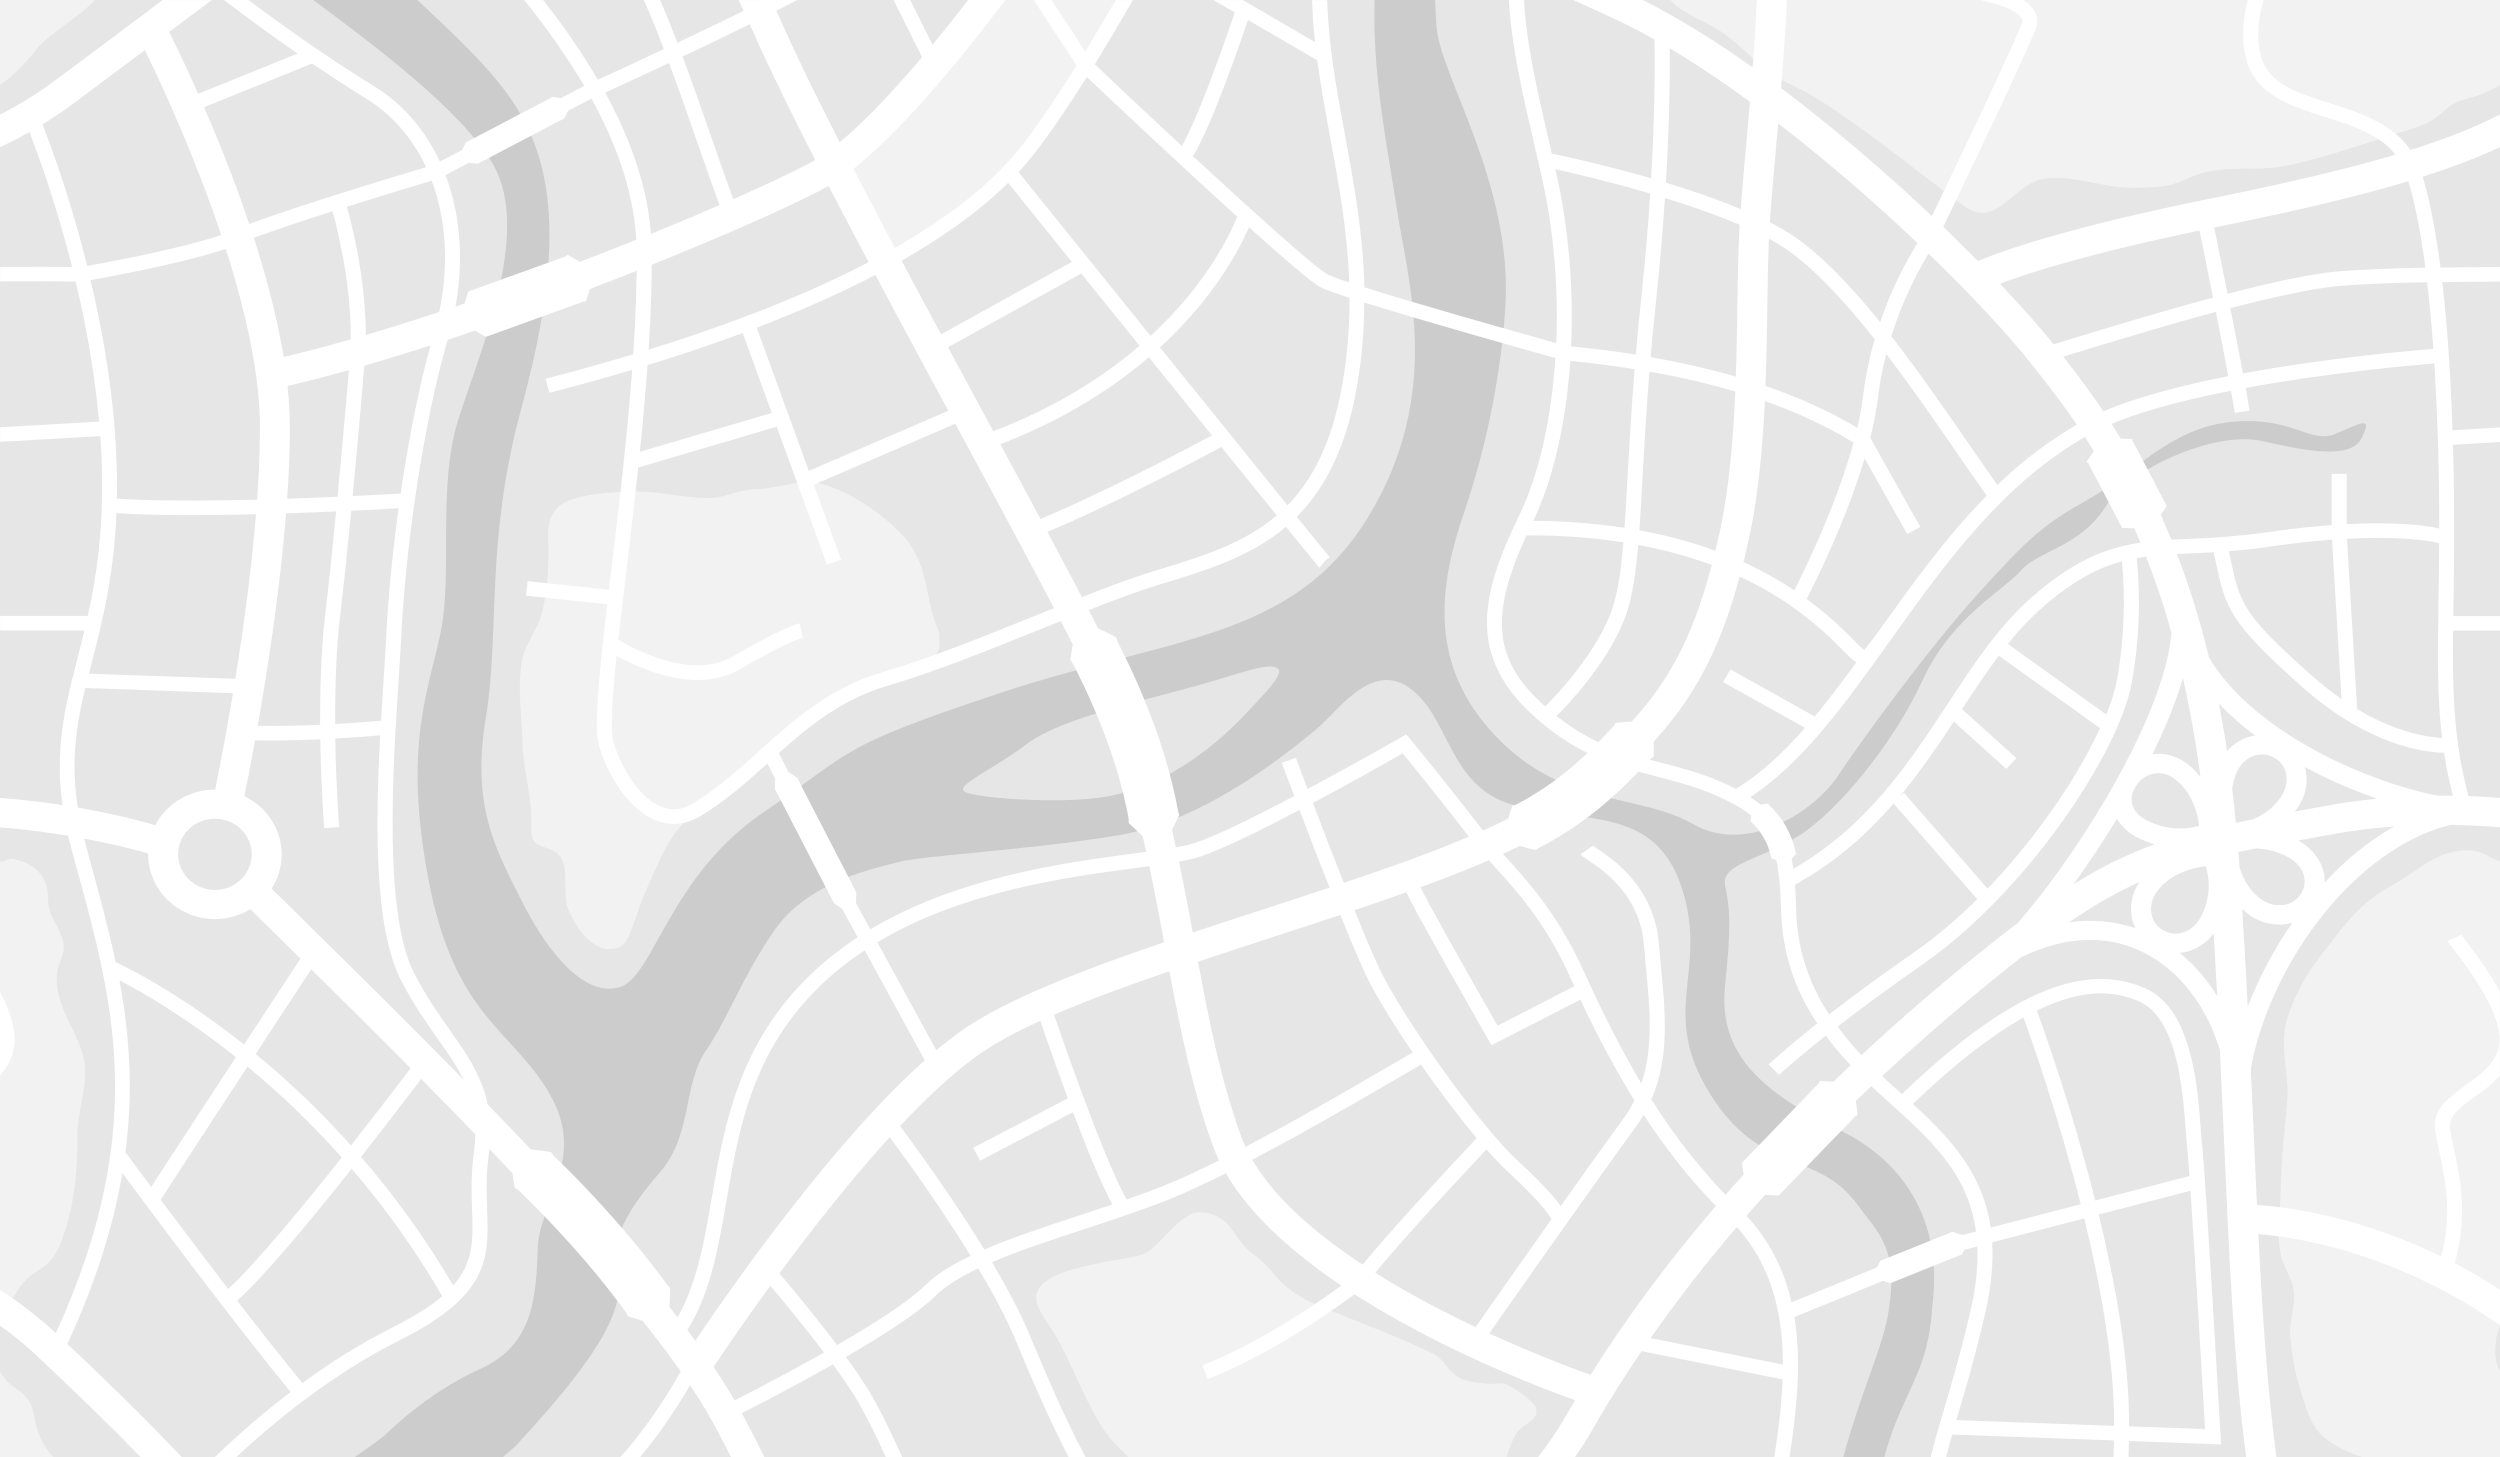 <svg width="374" height="218" viewBox="0 0 374 218" fill="none" xmlns="http://www.w3.org/2000/svg">
<rect x="0" y="0" width="374" height="218" fill="#333333" stroke="none"/>
<g clip-path="url(#clip0_2976_7916)">
<path d="M374 0H0V218H374V0Z" fill="#E6E6E6"/>
<path d="M289.083 195.336C290.935 180.648 282.735 172.669 275.253 169.086C261.62 162.564 257.124 156.35 258.084 147.271C259.044 138.191 258.772 135.919 258.084 132.534C257.396 129.148 263.308 128.7 269.122 125.024C274.935 121.349 283.293 111.201 287.636 101.737C291.979 92.273 299.687 88.4 302.276 85.397C304.866 82.394 311.161 81.827 314.935 75.869C318.71 69.911 331.551 64.42 338.375 65.972C345.199 67.524 351.756 68.77 353.332 65.49C354.909 62.209 353.438 63.181 349.484 64.867C345.53 66.552 343.152 62.243 333.879 63.112C324.605 63.982 319.112 70.976 312.454 74.677C305.797 78.377 303.419 80.514 295.876 88.859C288.332 97.205 278.376 110.916 274.909 116.127C271.441 121.339 261.441 127.943 253.297 123.291C245.153 118.638 234.031 120.849 223.834 110.211C213.638 99.572 215.182 87.816 219.073 76.523C222.633 66.123 224.71 54.715 225.218 45.562C226.22 27.43 215.431 11.29 214.902 3.996C214.817 2.775 214.738 1.431 214.704 0H205.642C205.245 11.321 207.824 23.564 208.967 31.223C210.578 41.995 215.984 58.798 204.679 77.334C193.375 95.869 174.915 95.238 149.412 103.742C124.925 111.908 128.067 112.108 114.123 121.588C100.179 131.067 97.801 146.019 92.786 147.648C87.771 149.276 82.28 143.113 78.215 135.106C74.15 127.099 70.499 120.631 72.66 107.536C74.821 94.44 72.549 81.101 77.977 61.155C83.404 41.21 83.584 28.155 78.575 18.366C75.578 12.508 70.613 7.63 62.44 0H46.861C55.222 6.214 69.156 16.481 73.822 24.708C79.582 34.862 71.658 52.951 68.555 62.769C65.453 72.586 67.688 85.633 65.979 94.314C64.271 102.996 60.208 111.195 64.128 131.721C68.048 152.246 76.668 153.988 82.241 163.672C87.814 173.356 80.72 179.74 80.455 186.626C80.191 193.512 80.032 201.132 71.877 204.774C63.723 208.416 57.558 214.725 57.558 214.725C56.539 215.589 54.965 216.633 53.045 217.995H75.234C75.824 217.482 76.424 216.969 77.046 216.407C77.166 216.299 77.276 216.181 77.374 216.053C90.924 201.483 93.487 195.11 92.358 190.273C91.228 185.436 93.871 181.007 98.756 175.331C103.641 169.655 102.099 162.33 105.633 157.122C109.166 151.913 110.695 146.737 115.758 139.305C120.82 131.872 130.794 129.928 134.484 128.946C138.174 127.963 153.483 127.227 166.991 125.011C177.415 123.301 187.799 116.753 197.215 108.841C200 106.502 204.819 99.413 210.176 102.496C217.008 106.425 216.227 117.743 226.625 120.49C237.022 123.237 247.628 120.516 251.622 132.9C255.616 145.285 248.115 151.271 255.794 163.6C263.472 175.929 271.732 171.976 277.747 180.06C281.23 184.743 284.232 186.882 282.362 197.182C281.119 202.945 278.564 207.746 275.75 217.997H281.889C281.981 217.667 282.069 217.338 282.169 217C284.825 207.88 288.472 205.453 289.083 195.336ZM187 106.11C182.504 110.962 175.28 117.305 165.806 119.12C158.948 120.433 144.726 119.361 144.117 118.271C143.509 117.181 148.696 115.042 153.639 111.277C158.583 107.512 171.21 104.776 178.528 102.729C185.847 100.683 189.804 98.998 191.15 99.993C192.198 100.775 189.024 103.919 187 106.11Z" fill="#CCCCCC"/>
<path d="M250.181 0.313C252.236 2.385 255.671 3.306 258.155 5.199C260.938 7.32 263.149 9.923 266.18 11.736C267.862 12.742 269.716 13.421 271.369 14.455C279.304 19.405 286.311 25.326 293.772 30.787C298.893 34.536 301.136 27.183 306.183 26.683C310.526 26.245 314.464 28.053 318.704 28.099C320.309 28.117 321.914 28.04 323.51 27.868C325.869 27.612 327.128 26.568 329.279 25.924C333.09 24.78 337.711 25.627 341.681 24.849C348.029 23.603 354.245 21.272 360.426 19.392C363.05 18.597 363.848 18.125 365.877 16.394C367.239 15.229 367.969 15.055 369.662 14.598C371.202 14.187 372.666 13.544 374 12.693V0H249.916C249.997 0.11 250.085 0.214 250.181 0.313Z" fill="#F2F2F2"/>
<path d="M5.258 7.622C7.734 4.563 11.506 2.916 14.196 0H0V12.675C1.976 11.403 3.565 9.715 5.258 7.622Z" fill="#F2F2F2"/>
<path d="M140.499 94.579C138.33 89.962 139.028 84.635 135.434 80.544C132.511 77.21 128.065 74.133 123.833 72.668C119.865 71.283 116.914 73.094 112.967 73.181C110.492 73.235 108.45 74.512 105.926 74.512C102.382 74.512 98.893 73.535 95.219 73.543C92.344 73.543 88.803 73.766 86.025 74.553C82.693 75.5 81.897 77.664 82.008 80.575C82.143 84.181 81.973 87.757 81.172 91.319C80.569 94.009 78.604 96.107 78.091 98.846C77.345 102.827 78.091 107.125 78.165 111.134C78.228 114.753 79.275 118.058 79.469 121.649C79.519 122.57 79.297 124.924 79.773 125.676C80.646 127.05 82.806 126.653 83.796 128.099C85.134 130.056 84.163 133.485 84.915 135.716C85.708 138.048 88.194 141.946 91.043 141.992C93.093 142.023 93.733 140.997 94.384 139.287C95.235 137.042 95.801 135.068 96.82 132.829C99.499 126.93 100.565 123.198 106.606 119.987C116.176 114.904 122.079 103.727 132.762 100.411C134.91 99.744 137.64 100.247 139.441 98.638C141.06 97.184 140.443 95.779 140.499 94.579Z" fill="#F2F2F2"/>
<path d="M229.791 210.626C229.648 210.047 228.312 208.964 227.146 208.154C226.632 207.785 226.089 207.456 225.522 207.169C224.686 206.8 223.67 207.069 222.779 207.013C220.756 206.884 218.812 206.779 217.288 205.348C215.765 203.917 215.966 203.237 213.884 202.255C208.74 199.819 203.304 197.823 198.041 195.656C194.737 194.297 192.626 193.107 190.37 190.36C189.243 188.996 188.357 188.285 186.932 187.175C185.324 185.913 184.747 184.164 183.361 182.851C182.131 181.681 179.817 180.917 178.23 181.63C175.958 182.656 173.918 185.577 172.08 187.016C170.596 188.185 167.187 188.334 165.148 188.811C162.45 189.442 159.435 189.837 157.02 191.327C153.031 193.802 155.88 196.356 157.662 199.38C160.307 203.874 162.011 208.87 164.709 213.258C165.825 215.076 167.324 216.541 168.827 217.992H225.361C225.816 216.674 226.231 215.348 227.027 214.214C227.918 212.958 230.262 212.54 229.791 210.626Z" fill="#F2F2F2"/>
<path d="M3.42 208.518C2.74 207.859 1.833 207.418 1.185 206.764C0.714 206.285 0.315 205.745 0 205.158V218H7.983C6.919 216.827 6.109 215.459 5.602 213.976C4.843 211.716 5.388 210.426 3.42 208.518Z" fill="#F2F2F2"/>
<path d="M6.959 189.157C8.546 187.76 9.091 186.098 9.725 184.146C11.217 179.578 11.633 174.677 11.577 169.904C11.543 166.239 13.291 162.064 12.553 158.496C11.667 154.203 8.205 150.651 8.501 145.929C8.636 143.747 10.151 142.652 9.278 140.215C8.585 138.289 7.207 136.858 7.199 134.693C7.21 133.923 7.107 133.155 6.895 132.413C6.258 130.302 4.623 129.13 2.036 128.482C1.288 128.294 0.64 129.041 0.127 128.894L-0.011 128.851V198.165C0.814 195.867 2.026 193.717 3.576 191.804C4.578 190.591 5.816 190.16 6.959 189.157Z" fill="#F2F2F2"/>
<path d="M357.823 132.464C353.03 134.996 350.541 138.62 347.306 142.79C345.137 145.538 343.45 148.614 342.315 151.895C340.784 156.38 342.506 160.22 342.165 164.634C341.823 169.047 341.249 173.289 341.199 177.778C341.165 181.043 340.511 184.446 341.199 187.695C341.591 189.575 342.903 191.191 343.141 193.081C343.405 195.243 342.469 197.572 342.612 199.767C342.832 202.85 343.437 205.895 344.413 208.836C345.693 212.842 346.225 214.566 350.232 216.692C351.288 217.223 352.39 217.663 353.525 218.008H374.013V205.166C373.738 204.673 373.539 204.143 373.423 203.594C373.087 201.901 373.378 200.003 374.013 198.17V128.848C372.301 128.317 371.505 127.268 369.429 127.212C364.39 127.079 361.825 130.351 357.823 132.464Z" fill="#F2F2F2"/>
<path d="M141.766 7.84C138.298 11.015 135.888 15.009 132.312 17.945C130.08 19.782 128.292 21.685 125.988 23.488C123.894 25.126 123.515 25.739 125.026 27.871C126.665 30.179 128.17 32.869 129.831 35.175C131.154 37.019 129.882 40.753 132.029 39.335C133.111 38.622 136.693 37.573 137.647 36.675C139.636 34.808 143.329 31.79 145.723 30.456C148.304 29.02 150.063 25.326 152.422 23.559C157.255 19.92 158.799 13.408 162.521 8.982C164.338 6.82 165.007 4.175 166.306 1.641C166.597 1.069 166.919 0.528 167.255 0H149.534C147.333 2.99 144.551 5.288 141.766 7.84Z" fill="#F2F2F2"/>
<path d="M140.808 9.292L136.169 0H133.675L138.788 10.241L140.808 9.292Z" fill="white"/>
<path d="M362.264 25.937L362.203 25.747C360.14 19.125 353.953 17.163 348.497 15.432C343.736 13.921 339.628 12.611 338.348 8.781C337.652 6.707 337.554 3.49 338.652 -0H336.272C335.807 1.657 335.568 3.366 335.56 5.083C335.543 6.56 335.761 8.031 336.205 9.443C337.84 14.334 342.9 15.94 347.796 17.491C353.21 19.209 358.323 20.825 360.047 26.37L360.119 26.591C360.864 28.858 361.912 32.987 362.838 40.04C357.847 40.14 353.102 40.312 349.832 40.594C345.701 40.953 339.646 42.289 333.238 43.954C331.96 37.522 330.831 32.015 330.81 31.9L328.606 32.325C328.63 32.436 329.778 38.029 331.066 44.521C323.245 46.616 315.162 49.083 309.581 50.789C308.38 51.156 307.293 51.489 306.346 51.774L307.015 53.851L310.255 52.864C315.781 51.176 323.774 48.734 331.492 46.665C332.14 49.955 332.799 53.333 333.343 56.275C324.88 57.944 316.63 60.194 311.324 63.161C306.756 65.759 302.553 68.917 298.816 72.555C297.52 70.745 296.049 68.613 294.507 66.377C291.095 61.427 287.117 55.659 282.936 50.299C284.506 45.315 286.755 40.555 289.622 36.147L289.712 35.998C290.214 34.957 302.077 10.466 304.524 4.378C304.732 3.895 304.813 3.369 304.757 2.848C304.702 2.328 304.512 1.829 304.206 1.398C303.782 0.827 303.242 0.347 302.619 -0.013H296.205C299.223 0.644 301.583 1.508 302.339 2.606C302.445 2.746 302.51 2.912 302.526 3.086C302.543 3.259 302.51 3.434 302.432 3.59C300.088 9.446 288.469 33.459 287.723 34.995C285.019 39.119 282.851 43.551 281.269 48.191C276.606 42.423 271.747 37.345 267.185 34.598C262.455 31.777 255.639 29.279 249.223 27.329C250.08 12.926 249.725 4.047 249.72 3.929L247.477 4.019C247.477 4.137 247.823 12.711 247.014 26.675C240.185 24.708 234.162 23.398 232.141 22.969C232.049 22.572 231.956 22.174 231.877 21.782C229.988 13.68 228.325 6.499 227.989 -0H225.733C226.066 6.689 227.767 14.013 229.676 22.259C229.983 23.581 230.293 24.927 230.607 26.298C232.459 34.336 233.154 43.056 232.818 51.335C225.492 49.283 211.846 45.421 204.105 42.979C203.917 34.87 202.555 27.483 201.222 20.274C199.968 13.498 198.751 6.909 198.547 0.013H196.291C196.355 2.134 196.508 4.224 196.73 6.296L185.928 0.013H181.567L184.725 1.852C183.101 6.707 179.17 17.753 176.803 21.841C170.921 16.388 165.673 11.438 163.784 9.612C165.636 6.596 167.554 3.367 169.482 0.013H166.914C165.371 2.68 163.843 5.26 162.346 7.707L157.32 0.013H154.662L161.065 9.792C158.156 14.449 155.403 18.532 152.951 21.684C142.215 35.495 118.865 45.536 97.036 52.312C97.364 47.16 97.546 42.138 97.496 37.47C97.409 29.345 94.642 21.359 90.529 13.847C92.69 12.859 96.155 11.267 100.088 9.42C101.62 13.547 103.138 17.904 104.511 21.846C106.209 26.719 107.684 30.941 108.682 33.297L110.755 32.464C109.777 30.176 108.322 25.993 106.637 21.151C105.235 17.13 103.688 12.688 102.117 8.466C108.012 5.681 114.58 2.5 119.243 0.002H114.482C110.472 2.036 105.73 4.321 101.339 6.396C100.469 4.121 99.601 1.954 98.755 0.002H96.316C97.287 2.182 98.297 4.691 99.311 7.35C95.224 9.271 91.619 10.941 89.445 11.926C86.992 7.777 84.252 3.793 81.245 0.002H78.412C81.726 4.07 84.731 8.364 87.405 12.852L87.284 12.908L83.925 14.67C83.472 14.601 83.031 14.555 82.602 14.519C81.904 14.929 81.174 15.288 80.46 15.665L76.156 17.922L71.85 20.179L69.697 21.308C69.502 21.674 69.306 22.046 69.121 22.436L65.806 24.172C63.627 19.484 60.308 15.578 55.975 12.911C48.67 8.41 41.351 3.152 37.169 0.002H33.53C34.622 0.872 36.371 2.18 39.177 4.221C40.677 5.311 42.496 6.612 44.52 8.015L27.592 14.867L28.454 16.876L46.689 9.497C49.207 11.208 51.957 13.011 54.78 14.747C58.718 17.173 61.744 20.73 63.749 25.006C58.864 26.468 40.579 31.987 35.088 34.398C29.919 36.667 16.795 39.112 13.047 39.784C9.873 27.073 6.17 18.112 6.093 17.958L4.015 18.779C4.078 18.927 7.67 27.599 10.78 39.935C8.733 39.922 4.721 39.904 0.018 39.922V42.099C5.181 42.076 9.513 42.099 11.315 42.115C12.987 49.014 14.162 56.017 14.83 63.074C12.079 63.217 5.467 63.602 0.018 63.92V66.1C5.535 65.777 12.307 65.385 15.002 65.243C15.161 67.465 15.266 69.701 15.266 71.94C15.349 78.732 14.633 85.512 13.132 92.147H0.013V94.322H12.629C12.283 95.769 11.928 97.156 11.585 98.51C9.336 107.297 7.397 114.888 10.725 127.125C10.989 128.066 11.238 129.005 11.495 129.946C17.163 150.615 22.519 170.137 7.128 202.065L9.162 202.986C13.777 193.409 16.806 184.315 18.308 175.482C22.646 181.35 34.858 197.762 43.483 208.241C39.499 211.279 35.702 214.54 32.109 218.008H35.313C40.714 212.97 49.529 205.633 59.794 200.496C73.347 193.722 73.133 188.08 72.871 180.942C72.784 178.555 72.686 175.851 73.107 172.815C74.315 164.077 71.046 159.435 67.261 154.059C65.569 151.656 63.648 148.93 61.934 145.549C57.353 136.517 58.779 114.786 59.628 101.803C59.792 99.3 59.935 97.138 60.025 95.289C60.625 82.963 63.035 64.33 67.063 50.494C69.594 41.794 69.324 33.246 66.65 26.193L70.173 24.347C70.612 24.408 71.038 24.454 71.464 24.495L73.617 23.367L77.921 21.11L82.227 18.851C82.949 18.484 83.65 18.081 84.388 17.74C84.594 17.368 84.797 16.986 84.985 16.581L88.257 14.865L88.485 14.76C92.478 22.028 95.158 29.715 95.243 37.48C95.295 42.353 95.092 47.603 94.732 52.999C90.236 54.359 85.821 55.577 81.621 56.659L82.198 58.762C86.165 57.736 90.326 56.595 94.571 55.326C93.809 65.585 92.539 76.215 91.439 85.43C91.326 86.383 91.215 87.314 91.106 88.226L78.939 86.943L78.698 89.108L90.852 90.39C89.588 101.149 88.815 108.828 89.617 111.577C90.91 116.004 94.066 121.177 98.202 122.76C100.35 123.58 102.585 123.37 104.664 122.149C108.399 119.961 111.655 117.048 114.799 114.216L115.963 116.491C115.939 117.033 115.932 117.563 115.937 118.089C116.466 119.018 116.926 119.977 117.423 120.91L120.359 126.591L123.293 132.272L124.76 135.111C125.163 135.401 125.57 135.691 125.993 135.97L128.313 140.22C125.846 141.825 123.536 143.646 121.412 145.66C110.464 156.093 108.351 168.355 106.484 179.173C105.182 186.723 103.952 193.853 99.898 199.334L101.723 200.603C106.082 194.705 107.351 187.339 108.698 179.532C110.597 168.527 112.557 157.147 122.98 147.217C124.95 145.354 127.088 143.666 129.368 142.172L139.295 160.361L141.278 159.335L131.254 140.969C144.056 133.275 159.74 131.205 169.871 129.859C174.079 129.3 177.401 128.858 179.445 128.184C182.789 127.084 188.653 124.196 194.405 121.169C197.37 128.964 202.034 141.018 204.269 145.724C205.657 148.643 208.278 152.944 211.336 157.457C210.651 157.845 209.582 158.468 207.855 159.476C200.01 164.051 183.688 173.582 174.079 177.395C172.291 178.106 170.431 178.786 168.545 179.447C164.549 172.305 157.093 150.069 157.013 149.835L154.879 150.507C155.051 151.02 157.18 157.368 159.754 164.313L145.582 171.715L146.64 173.63L160.523 166.38C162.531 171.697 164.71 177.057 166.403 180.183C164.676 180.771 162.941 181.343 161.229 181.904C156.23 183.551 151.38 185.146 147.256 186.928C141.085 176.844 133.841 167.391 133.41 166.831L131.611 168.132C131.714 168.268 139.017 177.788 145.204 187.862C142.395 189.211 140.025 190.683 138.327 192.358C135.891 194.764 130.635 198.098 125.223 201.224C120.97 195.582 116.111 189.921 115.823 189.585L114.099 190.976C114.167 191.058 119.026 196.731 123.277 202.337C115.961 206.474 108.944 209.98 108.814 210.044L109.84 211.98C110.369 211.724 117.336 208.233 124.604 204.112C125.914 205.907 127.101 207.608 127.985 209.062C129.469 211.509 131.008 214.686 132.537 218.002H134.991C133.306 214.312 131.592 210.716 129.918 207.959C129.022 206.484 127.842 204.771 126.546 203.001C132.024 199.824 137.361 196.418 139.929 193.884C141.469 192.361 143.683 191.004 146.343 189.739C148.56 193.458 150.56 197.177 151.924 200.46C154.784 207.333 157.288 213.027 159.886 218.002H162.406C159.656 212.842 157.035 206.925 154.006 199.644C152.609 196.295 150.61 192.548 148.396 188.816C152.363 187.118 157.09 185.567 161.952 183.966C166.292 182.538 170.78 181.06 174.928 179.411C184.701 175.513 201.118 165.944 209.011 161.34C210.463 160.494 211.778 159.725 212.582 159.271C215.28 163.146 218.218 167.049 220.911 170.26C217.8 173.571 204.914 187.352 202.66 190.814C201.322 191.86 190.808 199.947 179.85 204.281L180.696 206.297C192.684 201.555 203.763 192.753 204.237 192.378L204.39 192.258L204.491 192.094C206.02 189.578 216.393 178.308 222.376 171.948C223.564 173.292 224.682 174.461 225.68 175.382C230.441 179.778 231.776 181.768 232.115 182.381C225.889 191.183 219.683 200.049 219.578 200.196L221.429 201.419C221.601 201.163 238.698 176.757 244.602 168.745C245.066 168.113 245.496 167.459 245.893 166.785C249.405 172.171 253.51 177.408 258.435 182.127C264.86 188.283 266.714 196.056 266.719 204.143L244.766 199.742L244.311 201.873L266.679 206.356C266.534 210.244 266.021 214.176 265.439 218.01H267.708C268.766 211.085 269.56 203.835 268.446 197.023C270.636 196.138 276.532 193.751 281.687 191.614C282.049 191.742 282.407 191.871 282.764 191.976L288.141 189.814L291.725 188.372C292.325 188.139 292.91 187.875 293.523 187.667C293.648 187.441 293.769 187.208 293.886 186.964L295.819 186.451C295.941 189.273 295.626 192.455 294.774 196.125C293.259 202.65 292.008 206.854 290.905 210.565C290.154 213.091 289.471 215.392 288.836 218.002H291.14C291.429 216.841 291.73 215.728 292.047 214.612L316.246 215.492C316.229 216.346 316.206 217.183 316.178 218.002H318.423C318.447 217.2 318.471 216.392 318.489 215.574L332.272 216.087L332.204 214.894C332.111 213.309 329.966 176.034 329.421 171.171C329.347 170.514 329.286 169.671 329.212 168.693C328.749 162.466 327.89 150.874 320.904 147.835C316.437 145.891 311.596 146.003 306.092 148.176C299.879 150.633 292.814 155.716 284.522 163.682L283.52 162.787C279.952 159.599 277.109 156.58 274.903 153.585C278.18 151.048 282.441 147.881 287.81 144.136C302.953 133.58 316.974 112.847 318.934 102.037C320.027 95.916 320.27 89.68 319.656 83.496C322.184 83.043 324.795 82.922 327.773 82.789C328.855 82.74 329.987 82.686 331.172 82.617C331.257 83.007 331.336 83.386 331.413 83.745C332.939 90.97 333.349 92.912 344.28 102.65C354.276 111.552 362.708 112.557 365.631 112.611C366.051 115.346 366.643 118.053 367.403 120.718L369.566 120.144C367.088 111.395 366.879 104.168 366.985 94.335H373.999V92.16H367.011C367.011 91.493 367.033 90.819 367.041 90.126C367.083 87.305 367.128 84.202 367.141 80.742C367.141 76.546 367.12 71.837 366.969 66.541L373.999 66.126V63.946L366.9 64.364C366.588 55.131 366.022 47.862 365.364 42.207C368.307 42.161 371.27 42.135 373.999 42.125V39.948C371.188 39.961 368.13 39.986 365.094 40.035C364.136 32.626 363.039 28.299 362.264 25.937ZM13.547 41.905C17.515 41.197 30.583 38.76 35.995 36.383C38.55 35.26 44.123 33.395 49.749 31.602C50.638 34.846 53.103 44.885 52.328 53.815C52.328 53.969 51.502 63.733 50.492 74.315C40.706 74.753 26.291 75.207 17.483 74.587C17.499 73.72 17.504 72.832 17.499 71.922C17.419 61.368 15.66 50.83 13.547 41.905ZM18.76 172.366C19.229 168.809 19.447 165.226 19.411 161.64C19.327 156.611 18.808 151.597 17.858 146.652C20.982 148.263 27.502 151.946 35.294 158.147C30.689 165.175 25.701 172.805 22.614 177.572C20.681 174.972 19.295 173.089 18.76 172.366ZM34.128 192.82C30.409 187.98 26.828 183.217 24.034 179.483C27.026 174.849 32.234 166.901 37.029 159.563C42.081 163.738 46.795 168.282 51.13 173.156C45.086 180.763 38.103 189.214 34.128 192.82ZM58.763 198.554C54.023 200.964 49.502 203.757 45.247 206.905C42.266 203.284 38.849 198.954 35.477 194.574C39.513 190.983 46.519 182.52 52.619 174.844C57.721 180.787 62.254 187.169 66.158 193.912C64.418 195.395 62.037 196.918 58.763 198.554ZM59.922 146.509C61.707 150.03 63.672 152.823 65.407 155.288C69.221 160.702 71.977 164.616 70.882 172.525C70.435 175.744 70.538 178.544 70.618 181.019C70.779 185.379 70.898 188.814 67.793 192.304C63.807 185.501 59.193 179.063 54.007 173.069C59.464 166.144 63.897 160.245 64.294 159.714L62.477 158.432C62.381 158.56 57.98 164.408 52.513 171.363C48.123 166.455 43.355 161.877 38.251 157.668C43.541 149.581 48.083 142.695 48.172 142.556L46.281 141.387C46.191 141.523 41.748 148.278 36.513 156.262C35.984 155.834 35.455 155.421 34.926 155.026C26.079 148.24 19.205 144.819 17.3 143.926C16.242 138.93 14.936 134.111 13.634 129.369L12.865 126.548C10.167 116.62 11.045 110.082 12.754 102.922L37.577 103.804L37.661 101.629L13.306 100.783C13.454 100.206 13.604 99.623 13.753 99.031C15.301 92.971 17.028 86.207 17.422 76.764C26.253 77.374 40.499 76.939 50.288 76.508C49.76 81.863 49.209 87.279 48.686 91.619C48.093 96.558 47.892 102.101 47.892 107.184C47.892 107.6 47.892 108.012 47.892 108.42C44.015 108.602 39.693 108.695 36.178 108.474L36.035 110.646C39.637 110.872 44.009 110.785 47.916 110.603C48.035 118.04 48.49 123.791 48.498 123.893L50.736 123.724C50.736 123.621 50.273 117.887 50.156 110.487C53.026 110.326 55.446 110.131 56.869 110.01C56.168 123.116 55.965 138.709 59.922 146.509ZM57.784 95.186C57.694 97.018 57.554 99.172 57.39 101.665C57.263 103.593 57.126 105.658 57.001 107.82C55.695 107.933 53.164 108.141 50.143 108.313C50.114 103.009 50.283 97.094 50.91 91.878C51.439 87.433 52.016 81.876 52.547 76.41C55.684 76.261 58.184 76.123 59.628 76.041C58.67 83.012 58.051 89.716 57.784 95.186ZM64.902 49.904C62.804 57.108 61.143 65.592 59.94 73.83C58.652 73.904 56.081 74.051 52.756 74.21C53.753 63.73 54.552 54.143 54.563 53.995C55.388 44.505 52.798 34.177 51.889 30.925C57.348 29.207 62.495 27.658 64.585 27.032C67.066 33.641 67.296 41.687 64.902 49.904ZM350.031 42.769C353.3 42.487 358.082 42.318 363.105 42.218C363.443 45.095 363.758 48.404 364.025 52.197C360.209 52.499 347.891 53.579 335.547 55.867C334.989 52.887 334.32 49.44 333.658 46.103C340.019 44.456 346.002 43.12 350.039 42.769H350.031ZM282.184 52.953C285.948 57.88 289.537 63.084 292.651 67.598C294.293 69.983 295.856 72.248 297.221 74.148C291.069 80.388 285.922 87.595 280.88 94.666C280.103 95.756 278.849 97.23 278.91 97.269C278.371 96.832 277.864 96.358 277.394 95.851C275.206 93.577 272.826 91.485 270.279 89.595C271.713 86.823 276.188 77.828 278.95 68.565L285.311 79.88L287.281 78.839L279.791 65.502C280.327 63.422 280.728 61.312 280.991 59.183C281.245 57.083 281.643 55.002 282.184 52.953ZM270.039 108.887C266.801 112.583 263.426 115.745 259.702 118.01C258.909 117.604 258.052 117.207 257.115 116.812C254.129 115.553 251.241 114.809 248.448 114.086C243.261 112.747 238.341 111.472 232.858 107.12C234.503 105.484 241.084 98.623 243.398 91.544C244.255 88.921 244.721 85.607 245.081 81.519C263.439 84.94 272.041 93.591 275.778 97.353C276.619 98.197 277.196 98.774 277.698 99.092C275.641 101.926 273.588 104.658 271.488 107.184L258.882 100.149L257.761 102.034L270.039 108.887ZM231.157 105.689C223.487 98.826 222.723 92.383 228.354 80.091C233.211 80.055 238.063 80.404 242.861 81.132C242.526 85.163 242.068 88.398 241.259 90.878C239.076 97.564 232.514 104.342 231.163 105.689H231.157ZM245.252 79.337C245.419 76.99 245.562 74.41 245.715 71.583C245.98 67.008 246.26 61.704 246.752 55.593C258.977 57.739 269.108 61.235 276.971 66.02L277.288 66.213C274.755 75.489 270.073 85.081 268.433 88.313C263.193 84.817 255.74 81.247 245.252 79.337ZM247.749 44.969C248.347 39.404 248.776 34.259 249.072 29.625C255.208 31.51 261.612 33.862 266 36.49C270.623 39.263 275.643 44.669 280.457 50.755C279.66 53.447 279.091 56.198 278.756 58.98C278.549 60.671 278.246 62.349 277.849 64.007C269.742 59.134 259.377 55.595 246.927 53.43C247.162 50.74 247.429 47.926 247.749 44.952V44.969ZM232.8 25.826C232.76 25.655 232.721 25.488 232.684 25.314C235.35 25.903 240.841 27.178 246.877 28.945C246.57 33.682 246.136 38.978 245.517 44.723C245.202 47.644 244.94 50.412 244.723 53.041C241.618 52.55 238.391 52.143 235.04 51.82C235.418 43.225 234.691 34.162 232.8 25.826ZM234.916 53.997C238.249 54.32 241.455 54.727 244.536 55.218C244.033 61.437 243.742 66.823 243.478 71.463C243.33 74.194 243.192 76.69 243.033 78.96C238.517 78.282 233.955 77.933 229.385 77.916C232.419 71.578 234.297 63.117 234.911 53.997H234.916ZM186.701 2.988L197.058 9.012C197.587 12.898 198.291 16.747 199.013 20.659C200.288 27.542 201.589 34.587 201.84 42.251C200.748 41.914 199.675 41.517 198.629 41.061C196.868 40.168 187.256 31.489 178.467 23.364C181.183 19.027 185.479 6.596 186.701 2.988ZM201.893 44.556C201.908 47.492 201.749 50.425 201.417 53.343C200.156 64.371 196.995 71.117 192.617 75.597C187.806 69.657 180.797 60.978 173.526 51.974C175.613 50.067 177.564 48.025 179.366 45.862C183.643 40.699 185.881 36.249 186.854 34.005C192.046 38.67 196.326 42.348 197.59 42.982C198.241 43.32 199.777 43.872 201.893 44.556ZM154.733 22.98C157.114 19.915 159.783 15.986 162.594 11.51C165.916 14.678 176.393 24.544 185.092 32.418C184.421 34.098 182.246 38.932 177.536 44.585C175.864 46.587 174.057 48.48 172.127 50.25C165.086 41.53 157.918 32.638 152.369 25.755C153.21 24.847 153.998 23.922 154.733 22.98ZM96.867 54.628C101.58 53.182 106.373 51.579 111.107 49.819L115.458 61.779L95.721 67.588C96.163 63.287 96.56 58.924 96.867 54.628ZM113.424 112.48C110.171 115.409 107.097 118.176 103.5 120.285C102 121.164 100.535 121.31 99.022 120.733C95.618 119.431 92.878 114.765 91.775 110.988C91.27 109.256 91.582 104.448 92.243 98.09C95.592 99.969 104.114 103.947 110.705 100.111C117.926 95.907 120.015 95.407 120.079 95.394L119.658 93.255C119.428 93.299 117.183 93.801 109.549 98.246C103.371 101.837 94.505 96.91 92.502 95.697C92.844 92.599 93.248 89.213 93.669 85.694C94.259 80.757 94.896 75.42 95.478 69.947L116.196 63.833L123.71 84.466L125.826 83.74L121.75 72.514L144.518 62.694L143.606 60.704L121.002 70.45L113.205 49.024C127.884 43.402 141.813 36.237 150.819 27.355L160.357 39.184L140.091 50.401L141.202 52.292L161.756 40.917C164.93 44.862 167.839 48.463 170.484 51.722C164.745 56.652 156.714 61.804 145.756 65.533L146.5 67.585C157.701 63.774 165.948 58.506 171.87 53.441L181.313 65.133C178.311 66.746 164.065 74.32 153.427 78.549L154.278 80.562C165.459 76.118 180.538 68.041 182.715 66.867C186.272 71.268 188.965 74.594 191.004 77.108C185.981 81.388 179.676 83.299 172.899 85.353C167.773 86.91 161.37 89.49 154.593 92.224C146.891 95.327 138.927 98.536 132.193 100.5C124.112 102.852 118.68 107.748 113.424 112.48ZM242.764 167.48C240.666 170.332 237.151 175.256 233.485 180.429C232.583 179.173 230.79 177.095 227.214 173.805C221.088 168.163 209.704 151.959 206.318 144.824C204.112 140.182 199.362 127.897 196.408 120.126C202.317 116.974 207.781 113.883 209.847 112.703C211.561 114.806 216.547 120.949 220.13 125.665C221.04 126.86 222.127 128.051 223.389 129.43C226.828 133.193 231.123 137.876 234.839 146.06C235.061 146.552 235.289 147.05 235.519 147.547L224.032 153.446C219.57 145.642 212.931 133.867 212.505 132.682C212.539 132.759 211.934 130.631 211.526 130.961L210.701 132.067C210.573 132.158 210.469 132.278 210.397 132.415C210.326 132.553 210.288 132.705 210.289 132.859C210.289 133.29 210.553 133.793 210.847 134.398C211.14 135.003 211.603 135.852 212.201 136.963C213.201 138.802 214.613 141.349 216.404 144.526C219.448 149.938 222.567 155.39 222.598 155.444L223.127 156.375L236.431 149.54C238.831 154.717 241.529 159.76 244.512 164.644C244.012 165.634 243.428 166.583 242.766 167.48H242.764ZM292.666 212.445C292.791 212.016 292.931 211.586 293.05 211.144C294.163 207.405 295.43 203.168 296.951 196.579C297.901 192.494 298.21 188.962 298.022 185.838H298.073L311.805 182.268C314.316 192.596 316.328 203.876 316.27 213.314L292.666 212.445ZM329.884 213.796L318.51 213.383C318.579 203.73 316.524 192.209 313.966 181.694C319.891 180.155 325.311 178.75 327.696 178.137C328.44 189.006 329.59 208.767 329.884 213.807V213.796ZM319.976 149.804C325.737 152.313 326.535 163.059 326.964 168.834C327.038 169.832 327.101 170.694 327.181 171.399C327.265 172.169 327.392 173.774 327.548 175.944L327.104 176.057L323.591 176.965C320.812 177.683 317.148 178.634 313.445 179.596C309.896 165.534 305.629 153.677 304.717 151.179C312.144 147.558 316.783 148.414 319.976 149.804ZM302.715 152.218C303.818 155.247 307.886 166.701 311.279 180.15L297.806 183.653C296.634 175.559 291.854 170.36 286.168 165.149C292.78 158.801 298.216 154.739 302.715 152.218ZM281.999 164.372C288.736 170.384 294.446 175.513 295.613 184.233L293.545 184.784L293.28 184.682C292.859 184.518 292.452 184.387 292.053 184.271C291.471 184.546 290.862 184.761 290.27 185.01L286.686 186.451L283.102 187.893L281.309 188.613C281.147 188.934 280.986 189.252 280.827 189.583C276.611 191.332 271.665 193.345 268.005 194.823C266.822 189.665 264.405 184.805 259.996 180.578C254.867 175.664 250.638 170.15 247.035 164.492C249.778 158.235 249.151 151.579 248.477 144.608C248.368 143.464 248.257 142.3 248.162 141.154C247.464 132.69 241.285 128.528 238.957 126.966C238.659 126.763 238.317 126.537 238.233 126.453C238.254 126.473 238.272 126.495 238.288 126.519L236.463 127.786C236.683 128.081 237.037 128.32 237.68 128.751C239.963 130.289 245.311 133.88 245.924 141.318C246.022 142.487 246.133 143.649 246.242 144.801C246.824 150.874 247.376 156.693 245.554 162.082C242.137 156.378 239.325 150.589 236.863 145.167C233.006 136.668 228.399 131.639 225.04 127.966C223.847 126.637 222.789 125.483 221.932 124.368C217.538 118.576 211.058 110.68 210.992 110.6L210.384 109.856L209.543 110.339C209.421 110.41 202.875 114.165 195.617 118.033C194.559 115.273 193.887 113.447 193.863 113.38L191.747 114.122C191.848 114.391 192.564 116.304 193.62 119.089C187.854 122.129 181.969 125.045 178.723 126.114C176.872 126.719 173.656 127.14 169.566 127.691C159.267 129.061 143.363 131.174 130.196 139.033L128.061 135.121C128.091 134.565 128.096 134.024 128.098 133.483L126.63 130.641L123.695 124.96L120.759 119.279C120.277 118.33 119.761 117.394 119.309 116.43C118.873 116.107 118.423 115.791 117.952 115.483L116.508 112.662C121.108 108.559 126.03 104.553 132.833 102.57C139.636 100.588 147.695 97.343 155.448 94.219C162.179 91.506 168.535 88.944 173.566 87.418C180.39 85.346 187.029 83.327 192.374 78.813C197.241 84.804 197.347 84.886 197.4 84.935L198.193 83.948L198.907 83.34C198.688 83.099 196.863 80.86 193.988 77.316C198.748 72.553 202.269 65.346 203.615 53.569C203.928 50.808 204.09 48.034 204.099 45.257C213.153 48.093 228.417 52.369 232.681 53.556C232.099 62.607 230.25 70.996 227.227 77.2C224.317 83.181 222.453 88.354 222.453 93.101C222.453 98.21 224.593 102.847 229.859 107.487C236.342 113.193 242.184 114.704 247.845 116.163C250.558 116.863 253.365 117.589 256.195 118.782C258.665 119.823 260.551 120.833 261.99 122.026C261.95 122.324 261.908 122.603 261.86 122.88C262.14 123.109 262.397 123.361 262.63 123.634C263.113 124.172 263.533 124.759 263.884 125.386C264.242 126.006 264.526 126.665 264.73 127.348C264.838 127.685 264.926 128.027 264.995 128.374C265.259 128.476 265.5 128.587 265.756 128.707C266.169 130.664 266.365 133.034 266.441 135.986C266.605 142.246 268.266 147.691 271.85 153.097C266.96 157.009 264.741 159.099 264.579 159.248L266.15 160.802C266.187 160.766 268.351 158.727 273.138 154.944C275.424 158.022 278.357 161.117 281.999 164.372ZM286.496 142.356C281.153 146.083 276.913 149.225 273.638 151.754C270.495 147.045 268.785 141.573 268.703 135.965C268.668 134.683 268.613 133.477 268.528 132.359C274.612 128.994 279.338 124.745 283.282 120.203L295.79 134.516C292.929 137.381 289.821 140.004 286.501 142.356H286.496ZM306.703 121.582C303.874 125.585 300.746 129.381 297.343 132.939L284.837 118.62L284.184 119.156C287.257 115.476 289.86 111.639 292.291 107.951L300.144 115.022L301.67 113.427L293.518 106.086C295.348 103.301 297.139 100.595 299.025 98.085L314.181 108.951C312.074 113.364 309.574 117.589 306.709 121.58L306.703 121.582ZM316.722 101.649C316.361 103.443 315.817 105.197 315.098 106.887L300.376 96.341C301.937 94.359 303.677 92.517 305.577 90.837C310.131 86.887 313.789 84.963 317.445 83.971C317.988 89.869 317.745 95.811 316.722 101.649ZM345.799 101.036C335.401 91.775 335.094 90.316 333.611 83.296C333.552 83.04 333.494 82.742 333.431 82.455C335.401 82.304 337.53 82.086 339.877 81.737C343.17 81.247 346.172 80.927 348.87 80.732L350.295 104.583C348.723 103.49 347.221 102.304 345.799 101.031V101.036ZM348.817 70.891V78.552C345.984 78.754 342.876 79.088 339.535 79.578C335.602 80.135 331.64 80.477 327.667 80.603C319.312 80.981 313.273 81.252 304.09 89.221C299.091 93.555 295.343 99.259 291.376 105.296C285.475 114.288 279.354 123.578 268.282 129.984C268.208 129.471 268.126 128.958 268.031 128.479C268.266 128.238 268.486 127.992 268.692 127.735C268.409 126.31 267.9 124.937 267.185 123.662C266.707 122.814 266.137 122.017 265.484 121.287C265.325 121.1 265.148 120.931 264.981 120.751C264.897 120.662 264.804 120.58 264.717 120.495C264.675 120.449 264.619 120.418 264.593 120.359C264.566 120.3 264.55 120.223 264.458 120.228C264.102 120.255 263.749 120.302 263.4 120.369C262.905 119.967 262.388 119.593 261.85 119.248C269.756 114.052 276.064 105.219 282.716 95.91C291.029 84.266 299.612 72.24 312.453 65.059C317.479 62.238 325.485 60.078 333.751 58.452C333.981 59.714 334.177 60.84 334.33 61.766L336.547 61.425C336.391 60.478 336.189 59.324 335.954 58.034C348.153 55.782 360.412 54.679 364.179 54.372C364.39 57.726 364.567 61.427 364.708 65.523C364.864 70.532 364.914 75.012 364.911 79.057C362.409 78.462 357.593 78.08 351.073 78.411V70.886L348.817 70.891ZM352.631 106.086L351.107 80.588C358.778 80.201 363.539 80.844 364.893 81.281C364.893 84.504 364.837 87.436 364.798 90.08C364.681 98.031 364.591 104.232 365.327 110.398C363.258 110.292 358.558 109.621 352.631 106.086Z" fill="white"/>
<path d="M368.221 139.818V139.848L366.168 140.728C366.29 140.985 366.536 141.323 367.226 142.228C369.342 144.985 374.897 152.308 373.791 156.737C373.146 159.284 370.937 160.876 368.8 162.415C366.555 164.031 364.24 165.698 364.24 168.399C364.24 168.648 364.258 168.896 364.296 169.142C364.444 170.14 364.677 171.21 364.923 172.343C365.917 176.926 367.155 182.633 364.505 190.268L366.621 190.963C369.467 182.756 368.102 176.483 367.107 171.894C366.869 170.797 366.645 169.761 366.507 168.832C366.243 167.06 367.71 165.903 370.128 164.162C371.45 163.218 372.844 162.205 373.976 160.915V148.363C372.376 145.339 370.273 142.58 369.02 140.926C368.676 140.454 368.298 139.954 368.221 139.818Z" fill="white"/>
<path d="M102.004 204.905C101.953 204.994 97.803 212.555 92.775 218H95.735C100.311 212.614 103.797 206.266 103.987 205.92L102.004 204.905Z" fill="white"/>
<path d="M0 148.363V160.915C0.951 159.864 1.63 158.61 1.984 157.255C2.661 154.567 1.574 151.336 0 148.363Z" fill="white"/>
<path d="M295.902 39.048C291.67 34.762 286.591 29.933 280.86 24.916C276.757 21.326 271.814 17.222 266.458 13.193C266.791 9.061 267.103 4.647 267.333 0H262.837C262.662 3.498 262.443 6.868 262.199 10.082C256.872 6.304 251.265 2.762 245.75 0H235.385C237.056 0.771 238.747 1.549 240.458 2.334L241.368 2.752C247.803 5.706 254.815 10.123 261.789 15.224C261.594 17.563 261.393 19.807 261.205 21.939C260.7 27.607 260.263 32.502 260.11 36.598C260.009 39.273 259.964 42.307 259.914 45.523C259.753 56.175 259.552 69.432 257.182 79.988C254.354 92.581 250.926 100.488 244.124 107.943C243.753 107.956 243.402 107.984 243.037 108.005C242.627 108.043 242.217 108.074 241.82 108.12C241.632 108.151 241.587 108.31 241.526 108.451C241.45 108.578 241.354 108.693 241.243 108.792L240.645 109.428L239.453 110.677C237.9 112.296 236.255 113.829 234.525 115.268C232.83 116.67 231.025 117.943 229.127 119.074C228.664 119.372 228.169 119.623 227.69 119.895L226.966 120.295C226.844 120.363 226.716 120.419 226.582 120.462C226.509 120.467 226.437 120.477 226.365 120.492C226.33 120.508 226.298 120.532 226.273 120.561C226.248 120.59 226.23 120.625 226.22 120.662L225.596 122.49C216.531 127.073 202.55 131.626 188.933 136.058C185.434 137.196 181.911 138.343 178.438 139.499C177.494 134.406 176.518 129.241 175.32 124.098C175.46 123.855 175.584 123.611 175.722 123.37C175.939 122.939 176.137 122.506 176.346 122.065C176.393 121.968 176.405 121.859 176.38 121.754C176.346 121.656 176.307 121.56 176.261 121.467C176.206 121.273 176.166 121.076 176.14 120.877C176.068 120.482 176.01 120.082 175.915 119.695L175.386 117.353C174.631 114.271 173.699 111.233 172.595 108.251C171.5 105.286 170.278 102.38 168.927 99.531C168.58 98.823 168.244 98.11 167.89 97.405L167.361 96.351C167.261 96.18 167.18 95.999 167.118 95.812C167.114 95.711 167.089 95.611 167.043 95.52C166.998 95.428 166.933 95.347 166.853 95.281C166.433 95.05 165.996 94.83 165.565 94.607C165.134 94.384 164.732 94.215 164.296 94.032C159.744 85.156 153.631 73.835 147.209 61.945C140.684 49.86 133.656 36.847 127.673 25.27C134.402 19.946 142.876 10.005 150.399 0.003H144.844C138.179 8.646 131.143 16.701 125.615 21.29C122.111 14.416 119.061 8.187 116.834 3.152C116.416 2.203 115.937 1.152 115.414 0.013H110.497C111.325 1.785 112.068 3.414 112.71 4.868C115.046 10.149 118.265 16.706 121.955 23.926C121.807 24.013 121.658 24.101 121.513 24.183C115.959 27.214 102.387 33.2 86.724 39.176C86.459 38.999 86.195 38.853 85.93 38.686C85.626 38.509 85.319 38.33 85.02 38.173C84.875 38.101 84.798 38.212 84.713 38.296C84.623 38.36 84.52 38.407 84.412 38.435L82.539 39.112L77.551 40.907L72.56 42.702L70.066 43.605C69.867 44.185 69.669 44.767 69.492 45.4C60.105 48.599 50.712 51.453 42.433 53.405C39.032 32.659 27.436 9.035 25.297 4.786L31.679 0.01H24.331L19.48 3.642C14.783 7.161 10.723 10.202 8.149 12.105C5.586 14.002 2.862 15.685 0.005 17.135V22.008C3.846 20.227 7.487 18.068 10.871 15.563C13.352 13.724 17.198 10.846 21.665 7.502C24.966 14.209 38.881 43.664 38.886 63.882V63.913C38.886 83.951 33.631 111.083 32.195 118.123H32.158C30.308 118.123 28.494 118.621 26.918 119.562C25.343 120.502 24.067 121.848 23.233 123.45C21.136 122.824 12.059 120.287 0 119.367V123.77C12.098 124.745 21.081 127.361 22.165 127.684C22.165 127.725 22.165 127.766 22.165 127.804C22.168 130.373 23.222 132.836 25.096 134.652C26.969 136.469 29.509 137.49 32.158 137.494C34.03 137.494 35.863 136.981 37.448 136.014L40.124 138.651C52.318 150.669 65.252 163.426 76.665 175.505C76.699 175.762 76.736 175.998 76.765 176.249C76.839 176.693 76.905 177.137 76.982 177.565C77.032 177.77 77.215 177.842 77.384 177.932C77.534 178.035 77.671 178.154 77.794 178.286L78.572 179.04L80.109 180.578C82.15 182.63 84.124 184.743 86.033 186.903C86.999 187.975 87.919 189.083 88.853 190.178L90.21 191.85L90.889 192.686L91.543 193.538L92.852 195.241L93.481 196.108C93.593 196.248 93.693 196.396 93.78 196.551C93.817 196.633 93.836 196.731 93.881 196.808C93.934 196.889 94.016 196.948 94.111 196.975C94.783 197.18 95.452 197.393 96.14 197.6C100.57 203.158 104.18 208.285 106.635 212.771C107.505 214.361 108.428 216.123 109.386 218.01H114.374C113.052 215.343 111.779 212.881 110.6 210.732C109.521 208.757 108.219 206.669 106.754 204.487C110.915 198.247 130.961 168.837 146.267 157.876C152.29 153.567 163.023 149.379 174.944 145.296C176.65 154.426 178.425 163.113 181.448 171.412C188.769 191.517 226.13 206.064 235.628 209.477C235.099 210.379 234.57 211.281 234.041 212.186C232.862 214.215 231.536 216.162 230.073 218.01H235.601C236.483 216.742 237.277 215.503 237.982 214.294C244.817 202.308 253.506 190.457 264.051 178.739C264.757 178.804 265.424 178.832 266.085 178.857L268.045 176.831L275.885 168.727L276.866 167.714L277.355 167.201C277.442 167.121 277.503 167.016 277.62 166.965C277.736 166.914 277.884 166.883 277.884 166.708C277.855 166.365 277.813 166.008 277.773 165.654C277.733 165.3 277.688 165.034 277.63 164.705C282.617 159.904 287.907 155.147 293.5 150.433C296.772 147.676 299.708 145.283 302.392 143.193C308.947 140.007 315.199 139.751 320.688 142.495C326.091 145.196 330.239 150.702 332.104 157.191C332.302 161.382 332.484 165.503 332.664 169.578C333.458 187.708 334.188 204.071 336.023 217.979H340.549C339.226 208.1 338.465 196.882 337.851 184.62C351.634 185.8 365.028 191.832 374.011 198.29V192.953C364.38 186.644 351.264 181.279 337.637 180.255C337.471 176.719 337.308 173.105 337.147 169.412C337.013 166.334 336.883 163.179 336.722 159.922C337.999 152.669 341.596 144.631 346.712 137.894C352.496 130.277 359.537 125.178 366.549 123.406C369.133 123.442 371.633 123.57 374.013 123.762V119.367C371.04 119.141 367.89 119.01 364.613 119.031C352.348 116.522 336.576 108.726 330.466 98.367C328.78 91.302 326.47 84.391 323.563 77.711L323.245 77.003C323.56 76.559 323.851 76.128 324.15 75.695L323.275 74.028L321.529 70.694L319.781 67.359L319.331 66.528L319.114 66.113C319.085 66.039 319.021 65.982 319.029 65.892C319.037 65.803 319.077 65.692 318.929 65.68C318.384 65.651 317.839 65.623 317.268 65.61C313.985 60.204 310.613 55.79 307.349 51.676C305.532 49.381 302.755 46.201 299.184 42.443C303.368 40.853 312.917 37.747 331.522 33.98C352.129 29.807 364.666 26.373 374 22.003V17.13C364.848 21.795 352.375 25.314 330.622 29.722C309.074 34.082 299.382 37.581 295.902 39.048ZM32.152 133.142C30.694 133.14 29.296 132.578 28.264 131.579C27.232 130.579 26.651 129.224 26.648 127.81C26.65 126.395 27.231 125.039 28.263 124.039C29.295 123.039 30.693 122.476 32.152 122.475C33.611 122.476 35.01 123.039 36.041 124.039C37.072 125.039 37.653 126.395 37.654 127.81C37.652 129.223 37.071 130.579 36.04 131.579C35.009 132.578 33.611 133.14 32.152 133.142ZM143.604 154.365C128.527 165.157 109.878 191.866 104.011 200.578C102.803 198.93 101.512 197.238 100.136 195.502C100.181 195.061 100.2 194.635 100.231 194.197C100.263 193.758 100.245 193.279 100.253 192.817C100.256 192.716 100.222 192.617 100.157 192.538C100.086 192.469 100.011 192.405 99.933 192.345C99.804 192.203 99.686 192.052 99.581 191.894L98.909 190.973L97.523 189.178L96.827 188.275L96.111 187.39L94.677 185.626C93.696 184.472 92.725 183.317 91.712 182.181C89.707 179.906 87.641 177.691 85.515 175.539L83.899 173.933L83.081 173.141C82.936 173.018 82.804 172.879 82.69 172.728C82.59 172.559 82.51 172.371 82.288 172.323C81.825 172.246 81.352 172.182 80.883 172.115C80.415 172.048 79.929 172.005 79.431 171.974C68.106 160.002 55.362 147.442 43.343 135.599L40.622 132.939C41.616 131.402 42.141 129.624 42.137 127.81C42.135 126.001 41.612 124.228 40.626 122.693C39.639 121.157 38.23 119.92 36.556 119.12C37.974 112.183 43.364 84.466 43.364 63.913V63.879C43.355 61.828 43.237 59.779 43.013 57.739C51.577 55.744 61.337 52.779 71.087 49.45C71.615 49.794 72.144 50.096 72.673 50.397L75.168 49.496L85.147 45.888L86.396 45.436L87.02 45.211C87.12 45.162 87.228 45.132 87.34 45.123C87.464 45.123 87.604 45.167 87.657 45.023C87.774 44.708 87.882 44.377 87.993 44.049C88.073 43.774 88.16 43.52 88.239 43.241C104.194 37.155 118.03 31.053 123.695 27.966L123.96 27.822C129.895 39.286 136.801 52.076 143.223 63.966C149.738 76.02 155.935 87.508 160.487 96.4C160.347 97.169 160.222 97.91 160.116 98.639C160.881 99.9 161.484 101.247 162.135 102.568C163.399 105.23 164.539 107.954 165.552 110.69C166.563 113.418 167.416 116.198 168.107 119.018L168.586 121.123C168.673 121.472 168.721 121.826 168.784 122.177C168.824 122.351 168.847 122.528 168.855 122.706C168.855 122.798 168.826 122.893 168.832 122.983C168.842 123.082 168.89 123.173 168.967 123.239C169.636 123.845 170.276 124.465 170.953 125.106C172.185 130.405 173.18 135.714 174.151 140.959C161.606 145.224 150.19 149.653 143.604 154.365ZM318.979 137.527C319.086 137.984 319.242 138.428 319.445 138.853C316.253 137.786 312.842 137.487 309.505 137.984C313.374 135.347 316.765 133.421 320.085 131.931C319.256 133.137 318.81 134.552 318.802 136.001C318.803 136.515 318.862 137.026 318.979 137.527ZM310.211 132.293C312.409 129.251 314.626 125.917 316.691 122.511C317.493 123.802 318.679 124.828 320.093 125.455C320.815 125.801 321.566 126.086 322.338 126.307C318.08 127.86 314.012 129.868 310.211 132.293ZM319.447 117.753C319.723 117.249 320.108 116.809 320.575 116.462C321.041 116.114 321.58 115.868 322.153 115.74C322.688 115.639 323.239 115.65 323.769 115.773C324.299 115.897 324.795 116.13 325.224 116.456C328.086 118.523 328.805 121.911 328.985 123.557C326.459 124.253 323.756 124.001 321.413 122.852C320.148 122.249 319.318 121.423 319.014 120.464C318.749 119.628 318.897 118.689 319.447 117.753ZM336.259 150.607C336.018 145.862 335.748 140.977 335.434 135.988C335.698 136.245 335.963 136.471 336.272 136.699C337.104 137.349 338.069 137.82 339.104 138.082C340.138 138.343 341.217 138.39 342.271 138.217C342.489 138.178 342.706 138.128 342.919 138.068C340.198 141.979 337.962 146.188 336.259 150.607ZM347.764 132.031C347.783 131.402 347.704 130.773 347.532 130.167C347.003 128.343 345.699 126.789 343.829 125.742C345.36 125.463 346.966 125.168 348.661 124.85C351.803 124.269 354.977 123.868 358.167 123.647C354.536 125.681 351.028 128.499 347.767 132.031H347.764ZM344.03 120.339C345.045 118.657 345.331 116.653 344.823 114.768C348.286 116.619 351.896 118.196 355.62 119.484C353.049 119.741 350.441 120.087 347.82 120.577C346.233 120.872 344.744 121.149 343.31 121.411C343.573 121.067 343.814 120.71 344.032 120.339H344.03ZM344.649 130.941C344.776 131.417 344.801 131.914 344.722 132.4C344.642 132.886 344.46 133.351 344.187 133.766C343.914 134.18 343.556 134.536 343.135 134.81C342.713 135.085 342.238 135.272 341.739 135.36C341.102 135.461 340.451 135.429 339.827 135.267C339.204 135.105 338.623 134.817 338.124 134.421C336.375 133.083 335.479 131.249 335.016 129.661L334.928 128.402C334.905 128.081 334.878 127.771 334.854 127.45C335.722 127.271 336.613 127.094 337.536 126.917C339.138 126.982 340.704 127.396 342.117 128.13C343.424 128.794 344.323 129.792 344.651 130.941H344.649ZM339.795 113.147C340.279 113.338 340.714 113.628 341.071 113.999C341.427 114.369 341.696 114.81 341.858 115.291C342.005 115.714 342.08 116.158 342.078 116.604C342.073 117.41 341.851 118.2 341.435 118.897C340.335 120.762 338.613 121.89 337.068 122.57C336.185 122.739 335.328 122.906 334.492 123.083L334.476 123.042C334.312 121.313 334.132 119.605 333.931 117.928C334.035 117.273 334.201 116.629 334.426 116.004C334.913 114.658 335.799 113.647 336.92 113.163C337.372 112.966 337.862 112.862 338.357 112.86C338.853 112.857 339.343 112.955 339.798 113.147H339.795ZM337.356 110.039C336.787 110.124 336.231 110.281 335.703 110.505C334.728 110.933 333.864 111.565 333.172 112.357C332.807 109.933 332.4 107.564 331.95 105.25C333.609 106.994 335.418 108.596 337.359 110.039H337.356ZM331.167 139.646C331.354 142.817 331.53 145.939 331.696 149.012C330.202 146.573 328.303 144.39 326.076 142.551C326.564 142.511 327.046 142.418 327.512 142.272C328.983 141.788 330.262 140.87 331.167 139.646ZM329.366 136.94C328.736 138.222 327.747 139.143 326.578 139.505C326.108 139.653 325.61 139.705 325.118 139.656C324.625 139.608 324.149 139.46 323.719 139.222C323.258 138.984 322.856 138.65 322.542 138.245C322.228 137.84 322.008 137.374 321.899 136.878C321.768 136.266 321.773 135.634 321.912 135.023C322.052 134.413 322.323 133.838 322.709 133.336C324.795 130.531 328.279 129.779 329.974 129.579C330.734 132.02 330.516 134.648 329.366 136.94ZM329.191 116.207C328.565 115.422 327.832 114.723 327.012 114.129C325.588 113.071 323.789 112.605 322.01 112.832C323.772 109.241 325.449 105.273 326.573 101.432C327.596 105.945 328.483 110.857 329.191 116.207ZM303.8 54.328C306.548 57.793 309.883 61.986 313.242 67.488C312.869 68.001 312.536 68.513 312.2 68.998C312.126 69.121 312.237 69.155 312.319 69.201C312.401 69.247 312.409 69.332 312.454 69.398L313.107 70.647L314.856 73.981L316.601 77.316L317.474 78.98C318.077 79.006 318.672 79.037 319.299 79.049C321.527 84.131 323.383 89.359 324.854 94.694C324.348 100.778 320.836 109.669 314.909 119.703C310.433 127.276 305.601 133.829 301.842 138.097C298.488 140.62 294.772 143.611 290.532 147.181C284.8 152.013 279.379 156.895 274.271 161.828C273.991 161.802 273.721 161.787 273.443 161.764C273.076 161.748 272.708 161.73 272.351 161.725C272.184 161.725 272.158 161.866 272.115 161.982C272.073 162.097 271.967 162.164 271.891 162.254L271.401 162.766L270.423 163.792L262.583 171.897L260.623 173.923C260.684 174.505 260.747 175.09 260.845 175.703C251.944 185.567 244.311 195.56 237.948 205.682C230.502 203.027 192.472 188.66 185.67 169.981C182.686 161.792 180.938 153.054 179.224 143.862C182.892 142.636 186.63 141.42 190.333 140.212C204.515 135.596 218.081 131.182 227.362 126.53C228.104 126.772 228.859 126.975 229.624 127.138C229.668 127.15 229.714 127.154 229.759 127.149C229.805 127.143 229.849 127.129 229.888 127.107C229.954 127.054 230.016 126.998 230.073 126.938C230.209 126.849 230.351 126.772 230.499 126.707L231.351 126.237C231.914 125.922 232.491 125.624 233.036 125.276C235.256 123.952 237.367 122.464 239.352 120.826C241.29 119.217 243.133 117.504 244.875 115.696L246.144 114.373L246.769 113.711C246.863 113.595 246.972 113.49 247.094 113.401C247.237 113.329 247.395 113.27 247.411 113.083C247.411 112.696 247.411 112.291 247.411 111.898C247.395 111.588 247.388 111.283 247.369 110.972C254.759 102.919 258.555 94.338 261.559 80.965C264.024 69.983 264.231 56.485 264.395 45.639C264.442 42.448 264.487 39.435 264.588 36.806C264.736 32.821 265.167 27.976 265.667 22.364C265.781 21.1 265.897 19.799 266.013 18.458C281.976 30.718 297.068 45.836 303.802 54.328H303.8Z" fill="white"/>
<path d="M21.067 218H27.212C22.109 212.637 15.973 206.554 8.258 199.355C5.698 196.997 2.935 194.855 0 192.953V198.303C1.804 199.591 3.522 200.987 5.144 202.484C11.408 208.341 16.613 213.43 21.067 218Z" fill="white"/>
</g>
<defs>
<clipPath id="clip0_2976_7916">
<rect width="374" height="218" fill="white"/>
</clipPath>
</defs>
</svg>
